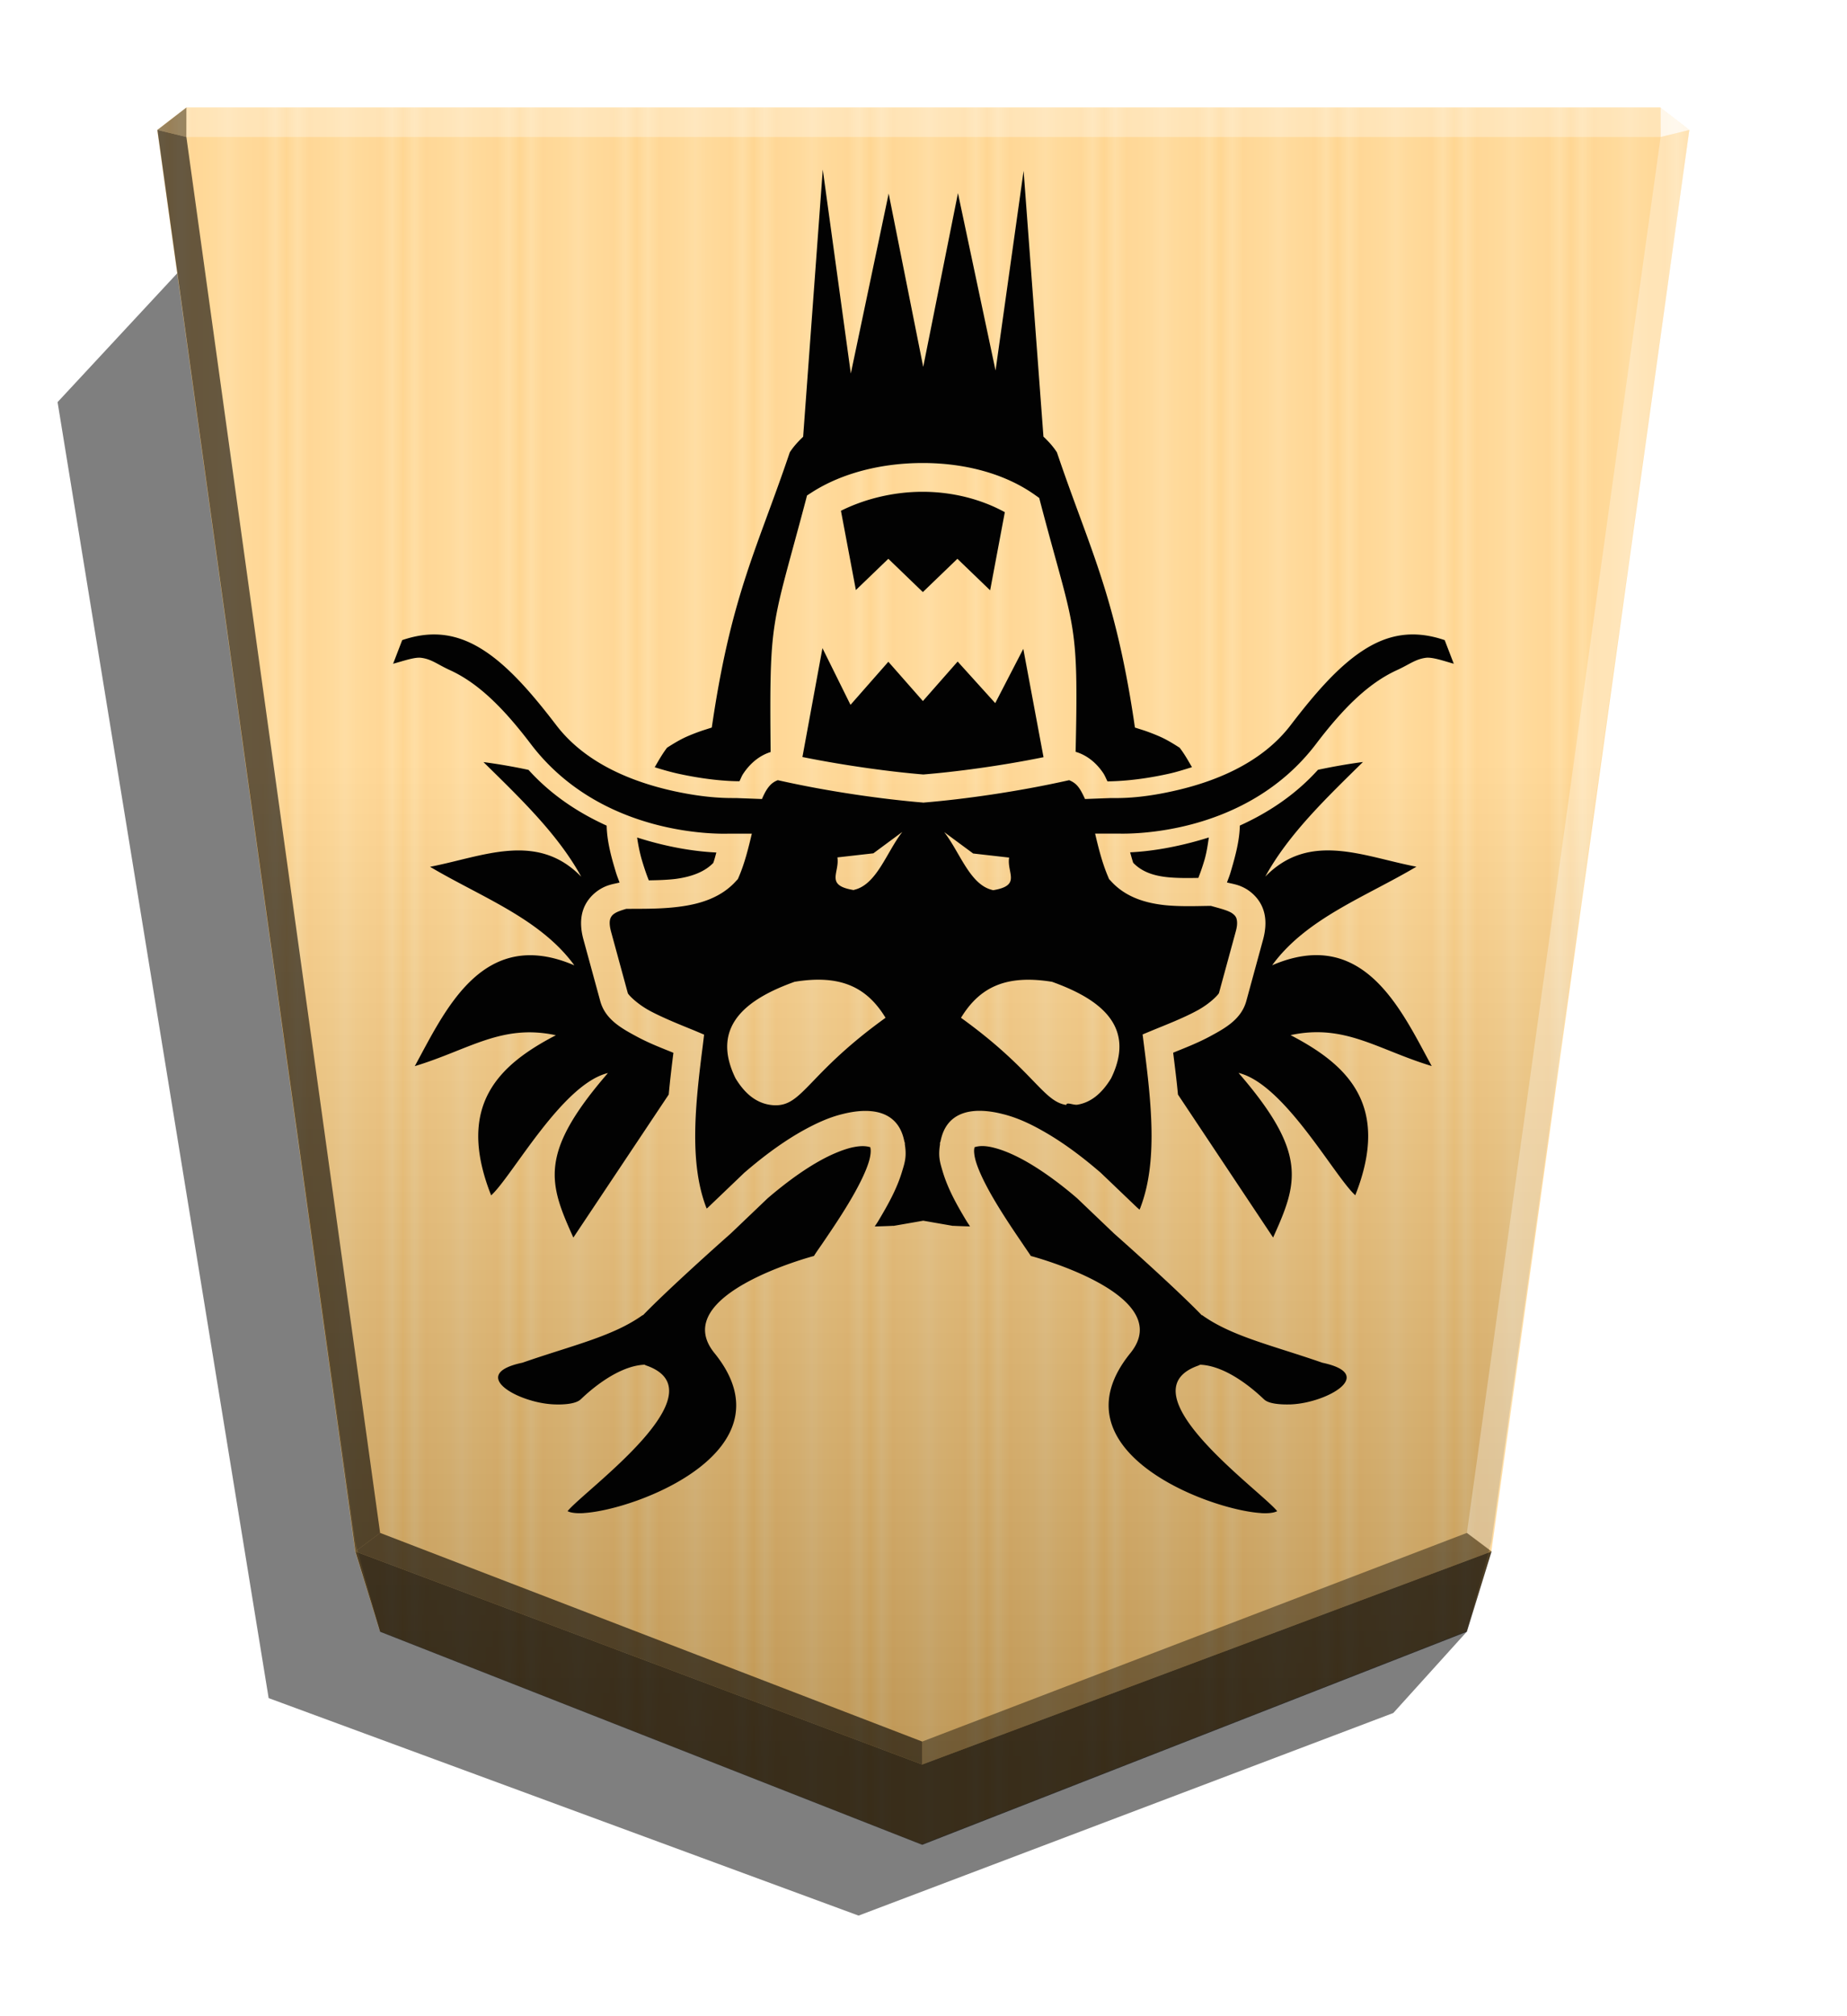 <svg xmlns="http://www.w3.org/2000/svg" width="498.898" height="544.252" viewBox="0 0 1320 1440">
    <defs>
        <linearGradient id="1_DRAGON_svg__a" x1="-1430.769" x2="-1409.955" y1="-77.47" y2="-77.47" gradientUnits="userSpaceOnUse" spreadMethod="reflect">
            <stop offset="0" stop-color="#ffd285"/>
            <stop offset=".232" stop-color="#ffcd79"/>
            <stop offset=".616" stop-color="#ffca73"/>
            <stop offset=".808" stop-color="#ffd386"/>
            <stop offset="1" stop-color="#ffc86e"/>
        </linearGradient>
        <linearGradient id="1_DRAGON_svg__b" x1="-904.556" x2="-904.556" y1="-406.052" y2="184.159" gradientUnits="userSpaceOnUse">
            <stop offset="0"/>
            <stop offset=".604" stop-color="#fff"/>
        </linearGradient>
        <filter id="1_DRAGON_svg__c" width="1.076" height="1.06" x="-.038" y="-.03" color-interpolation-filters="sRGB">
            <feGaussianBlur in="SourceGraphic" result="blur" stdDeviation="6"/>
            <feDiffuseLighting in="blur" lighting-color="#fff" result="diffuse" surfaceScale="4">
                <feDistantLight azimuth="235" elevation="45"/>
            </feDiffuseLighting>
            <feSpecularLighting in="blur" lighting-color="#fff" result="specular" specularExponent="25" surfaceScale="4">
                <feDistantLight azimuth="280" elevation="45"/>
            </feSpecularLighting>
            <feComposite in="diffuse" in2="SourceGraphic" k1="1.4" operator="arithmetic" result="lit"/>
            <feComposite in="lit" in2="specular" k2="1" k3="1" operator="arithmetic" result="shaded"/>
            <feComposite in="shaded" in2="SourceGraphic" operator="in"/>
        </filter>
    </defs>
    <path d="m1048.25 1165.407-52.495 58.046-382.156 144.698-421.6-155.331L41.146 287.208l92.022-99.032z" opacity=".5"/>
    <path fill="url(#1_DRAGON_svg__a)" d="m-1220.221-390.88-194.139 75.893-8.809 28.459-70.567 506.333 10.349 7.986h525.404l10.348-7.986-70.567-506.333-8.809-28.459z" transform="translate(-1787.64 533.54)scale(-2.005)"/>
    <path fill="url(#1_DRAGON_svg__b)" d="m-904.556-434.511-194.139 75.893-8.809 31.887-70.567 502.905 10.349 7.986h525.404l10.349-7.986-70.567-502.905-8.809-31.887z" opacity=".25" style="mix-blend-mode:overlay" transform="translate(-1154.688 446.054)scale(-2.005)"/>
    <path d="m133.204 97.854.043-21.064-20.75 16.013zm932.803 1010.214-17.664-13.248-389.274 149.021v16.402z" opacity=".4"/>
    <path d="m253.993 1108.068 17.664-13.248 387.412 149.021v16.402z" opacity=".6"/>
    <path d="m253.993 1108.068 17.664-13.248L133.204 97.854l-20.707-5.052z" opacity=".6"/>
    <g fill="#fff">
        <path d="m1066.007 1108.068-17.664-13.248 138.453-996.966 20.707-5.052z" opacity=".3"/>
        <path d="m1186.796 97.854-.043-21.064 20.75 16.013z" opacity=".8"/>
        <path d="M1186.796 97.854H133.204l.043-21.064h1053.506z" opacity=".3"/>
    </g>
    <path d="m271.655 1165.416-17.663-57.348 405.076 152.176 406.938-152.176-17.663 57.348-389.275 152.176z" opacity=".7"/>
    <path fill="#020202" d="M901.13 1080.684c2.515.148 4.77.127 6.695-.096 2.058-.222 3.74-.66 4.964-1.295-12.419-15.14-110.166-84.67-56.704-103.86.66-.223.99-.483 1.752-.737 21.372.94 43.205 22.631 45.566 24.78 3.132 2.956 10.673 3.825 19.243 3.564 25.754-1.093 61.594-21.494 22.42-29.754-35.696-12.42-64.726-18.768-86.019-34.044l-.097.193c-15.194-15.763-46.864-44.403-62.678-58.35l-26.424-25.214c-8.01-6.947-22.11-18.255-36.983-26.62-7.607-4.259-15.286-7.642-21.81-9.329-6.49-1.752-11.01-1.752-14.649-.533.025.074.044.178-.097.864-.356 1.752-.103 5.067 1.118 9.235 2.438 8.217 8.217 19.367 14.719 30.136 6.49 10.762 13.581 21.194 18.692 28.689 2.514 3.782 4.56 6.66 5.882 8.72 0 0 105.034 27.575 71.119 69.386-56.237 69.344 55.508 111.893 93.344 114.226zm-483.872 0v-.05c37.835-2.286 149.585-44.887 93.354-114.228-33.91-41.814 71.118-69.38 71.118-69.38 1.296-2.16 3.348-5.065 5.888-8.72 5.072-7.48 12.232-17.912 18.694-28.689 6.49-10.759 12.274-21.922 14.7-30.136 1.218-4.043 1.447-7.485 1.117-9.235-.14-.686-.121-.762-.096-.864-3.653-1.168-8.217-1.092-14.666.534-6.49 1.752-14.242 5.067-21.811 9.33-14.882 8.315-28.962 19.738-36.983 26.618l-26.424 25.215c-15.801 13.94-47.483 42.591-62.689 58.343l-.096-.193c-21.313 15.286-50.324 21.633-86.02 34.045-39.165 8.216-3.347 28.662 22.421 29.753 8.522.356 16.048-.61 19.243-3.564 2.337-2.159 24.194-23.79 45.566-24.78.61.235.99.534 1.753.737 53.458 19.195-44.298 88.706-56.704 103.861 1.22.66 2.956 1.092 4.963 1.296 1.93.222 4.173.244 6.696.097zm492.6-196.825c17.61-38.983 25.044-60.115-24.689-117.556 32.806 7.882 68.431 73.837 83.413 87.369 25.723-65.073-6.49-93.627-46.246-114.373 38.791-8.316 61.938 10.287 100.87 22.098-21.658-39.627-48.457-100.16-114.036-71.993 24.356-33.475 66.797-48.86 103.092-70.4-37.31-7.02-76.19-25.576-108.01 7.094 16.515-30.175 43.426-55.932 69.82-81.871-10.954 1.447-21.635 3.347-32.157 5.572-16.88 18.652-36.466 31.036-55.841 39.831-.198 10.34-3.043 21.085-5.774 30.519-1.6 5.646-2.108 6.512-3.434 10.137 4.77 1.168 8.725 1.524 14.272 4.923 4.669 2.956 9.228 7.642 11.512 13.975 2.336 6.367 2.21 13.746.05 21.806l-11.969 43.837c-3.563 13.056-14.859 19.383-26.18 25.463-8.925 4.78-17.947 8.217-26.132 11.564 1.22 9.942 2.514 19.904 3.434 29.898zm-500.074 0L477.92 781.73c.914-9.941 2.108-19.931 3.348-29.805-8.217-3.348-17.183-6.731-26.133-11.565-11.32-6.08-22.629-12.39-26.18-25.463l-11.968-43.83c-2.21-8.022-2.337-15.431 0-21.817 2.337-6.367 6.904-11.026 11.565-13.975 5.478-3.39 9.433-3.782 14.221-4.922-1.295-3.693-1.829-4.488-3.434-10.137-2.827-9.429-5.583-20.196-5.773-30.528-19.365-8.831-38.953-21.163-55.842-39.822a406 406 0 0 0-32.206-5.573c26.393 25.941 53.357 51.698 69.871 81.872-31.823-32.705-70.754-14.196-108.057-7.092 36.297 21.547 78.788 36.927 103.14 70.4-65.581-28.17-92.36 32.367-114.037 71.993 38.93-11.798 62.03-30.371 100.82-22.088-39.784 20.737-71.971 49.295-46.246 114.376 14.98-13.534 50.658-79.522 83.463-87.369-49.736 57.445-42.309 78.582-24.689 117.554zm215.247-7.882c6.185-.168 12.395-.406 13.055-.483.139-.017.33.05.483.05l21.262-3.693 21.212 3.693c.16.012.38-.074.533-.05.61.083 6.185.305 11.656.432-.863-1.448-1.524-2.286-2.438-3.782-7-11.605-13.482-23.155-17.204-35.827-1.93-6.512-3.258-10.785-1.6-20.007-.064.406-.234.66-.305 1.092.161-1.88.33-2.16.356-2.26-.1.482.038.71-.048 1.091 4.044-24.373 25.767-25.527 45.18-20.411h.097c9.738 2.515 18.725 6.66 27.632 11.712 17.417 9.733 32.297 21.971 40.94 29.363l.533.431 26.18 25.027c.483.406 1.295 1.168 1.829 1.6.076-.192.762-1.6.762-1.752v-.05c12.232-32.31 7.808-73.52 2.438-115.533l-.99-7.802 7.307-3.043c9.335-3.826 21.425-8.517 31.154-13.742 9.738-5.138 15.8-11.78 16.116-12.827l11.968-43.83c1.448-5.14.991-7.882.483-9.538-.584-1.524-1.448-2.464-3.348-3.782-3.129-1.956-8.925-3.394-14.912-5.065-9.634.099-20.572.61-31.975-.432-13.94-1.397-28.902-5.43-39.683-17.559l-1.118-1.168-.61-1.524c-4.26-9.942-6.903-20.64-9.334-30.954h16.444c7.711.223 91.345 1.829 141.426-63.98 18.907-24.885 37.035-43.266 57.82-52.74 9.029-4.13 13.108-7.806 20.692-8.83 4.669-.609 12.987 2.287 19.955 4.26l-6.49-16.873c-22.631-7.72-41.013-3.998-58.54 7.48-18.199 11.847-35.035 31.701-51.399 53.037-21.33 28.054-55.69 41.035-84.387 47.356-24.384 5.43-38.83 4.922-44.5 4.922l-18.23.686c-1.22-2.697-2.438-5.138-3.739-7.163-2.337-3.563-4.77-5.138-7.607-6.296-37.462 8.425-76.343 13.718-103.284 15.94l-.813.098-.864-.097c-26.94-2.26-65.783-7.48-103.236-15.941-2.827 1.092-5.174 2.697-7.608 6.296-1.295 1.88-2.514 4.349-3.739 7.163l-18.28-.686c-5.682-.025-20.124.356-44.501-4.922-28.689-6.297-63.055-19.294-84.377-47.356-16.35-21.33-33.21-41.204-51.4-53.037-17.52-11.39-35.887-15.232-58.539-7.48l-6.49 16.873c7-1.88 15.286-4.846 19.95-4.26 7.607.94 11.615 4.705 20.693 8.83 20.77 9.486 38.874 27.906 57.793 52.787 50.09 65.848 133.696 64.204 141.439 63.98h16.492c-2.439 10.313-5.073 21.034-9.335 30.954l-.66 1.524-1.118 1.168c-10.856 12.233-26.263 16.713-40.94 18.562-13.58 1.753-26.94 1.397-37.757 1.524-3.131.94-5.986 1.83-7.912 3.043-1.93 1.169-2.738 2.26-3.347 3.782-.585 1.524-.94 4.26.482 9.538l11.961 43.846c.28.99 6.39 7.642 16.16 12.824 9.738 5.138 21.81 9.942 31.153 13.741l7.199 3.043-.94 7.803c-5.37 42.013-9.838 83.26 2.438 115.578.001 0 .381.762.381.864.226-.203.66-.585.864-.762l26.18-25.027.533-.432c8.621-7.404 23.515-19.586 40.94-29.362 8.925-4.923 17.947-9.236 27.632-11.712h.05c19.433-5.139 41.182-4 45.23 20.447-.088-.483.01-.686-.095-1.169.01.045.177.305.355 2.261-.053-.381-.18-.66-.242-.99 1.6 9.235.212 13.535-1.752 19.954-3.74 12.682-10.247 24.21-17.201 35.827-.864 1.447-1.524 2.286-2.439 3.782zm137.037-86.79c-16.754-2.464-23.515-25.006-75.268-62.258 13.25-21.763 32.015-31.062 65.093-25.702 31.028 11.161 61.24 29.958 42.187 68.91-7.198 11.844-15.285 17.376-24.01 18.844-2.957.483-7.912-2.159-8.011.192zm-204.494 0c-2.438.355-4.963.305-7.912-.193-8.725-1.524-16.83-7.021-24.01-18.868-19.05-38.94 11.16-57.748 42.187-68.908 33.08-5.43 51.804 3.998 65.042 25.702-51.754 37.235-58.5 59.869-75.267 62.257zM709.511 635.71c-16.305-3.564-23.442-26.967-34.715-41.413l20.694 15.285 25.706 2.914c-1.753 11.115 9.03 20.007-11.656 23.34zm-99.329 0c-20.734-3.348-10.043-12.202-11.71-23.343l25.707-2.913 20.693-15.286c-11.282 14.455-18.372 37.862-34.67 41.414zm-146.343-6.947c6.39-.098 12.751-.305 18.692-.99 11.829-1.525 21.097-5.139 27.197-11.423.813-2.159 1.524-4.923 2.21-7.48-12.799-.585-32.684-3.043-56.613-10.711.762 5.138 1.83 10.71 3.434 16.205 2.439 8.112 3.958 11.986 4.964 14.503zm392.595-1.753c1.118-3.042 2.21-5.646 4.366-12.768 1.6-5.573 2.337-10.856 3.13-16.116-23.79 7.48-43.528 10.048-56.267 10.617.736 2.514 1.447 5.283 2.21 7.48 6.085 6.297 14.294 9.33 25.267 10.356 6.594.61 13.886.584 21.263.431zm-65.144-68.938c6.292-.074 21.852-.533 43.922-5.43 5.37-1.169 11.027-2.957 16.637-4.704-2.738-4.778-5.478-9.645-8.826-13.94.165.221-7.198-4.851-13.693-7.719-6.49-2.913-12.347-4.778-12.347-4.778l-5.888-1.88-.914-6.225C796.488 423.4 778.084 390.36 755.353 323.08c-2.652-4.13-5.987-7.803-9.634-11.235l-14.173-189.837-20.056 142.63-26.863-126.668-24.83 124.066-24.69-123.777-27.053 128.502-20.046-145.666-14.028 190.85c-3.564 3.391-6.904 7.021-9.533 11.095-22.73 67.295-41.13 100.343-54.828 190.366l-.94 6.226-5.887 1.88s-5.883 1.879-12.395 4.777c-6.49 2.913-13.818 7.882-13.655 7.72-3.348 4.348-6.086 9.234-8.827 13.974 5.583 1.753 11.199 3.348 16.586 4.56 22.116 4.85 37.766 5.43 43.975 5.43.94-1.829 1.6-3.825 2.827-5.573 4.465-6.66 10.904-12.629 19.436-15.286-.94-97.43.61-87.398 25.024-179.42l.99-3.828 3.348-2.159c21.941-14.127 50.668-21.046 79.467-21.02 28.797.012 57.84 7.02 80.095 22.806l3.043 2.16.915 3.563c24.323 92.43 27.245 82.235 25.092 177.76l.243.05c8.621 2.608 15.195 8.62 19.667 15.38 1.118 1.752 1.83 3.693 2.827 5.572zm-131.445-4.922c22.825-1.88 54.33-5.934 85.929-12.347l-14.455-77.388-20.056 38.766-26.863-29.698-24.83 28.21-24.69-28.057-27.054 30.766-20.045-40.5-14.313 77.77c31.77 6.368 63.47 10.574 86.405 12.469zm-.305-130.286 24.69-23.767 23.393 22.507 10.497-55.794c-16.596-9.134-37.218-14.565-58.68-14.565-21.314-.01-41.875 5.283-58.44 13.564l10.672 56.613 23.198-22.327z" filter="url(#1_DRAGON_svg__c)"/>
</svg>
